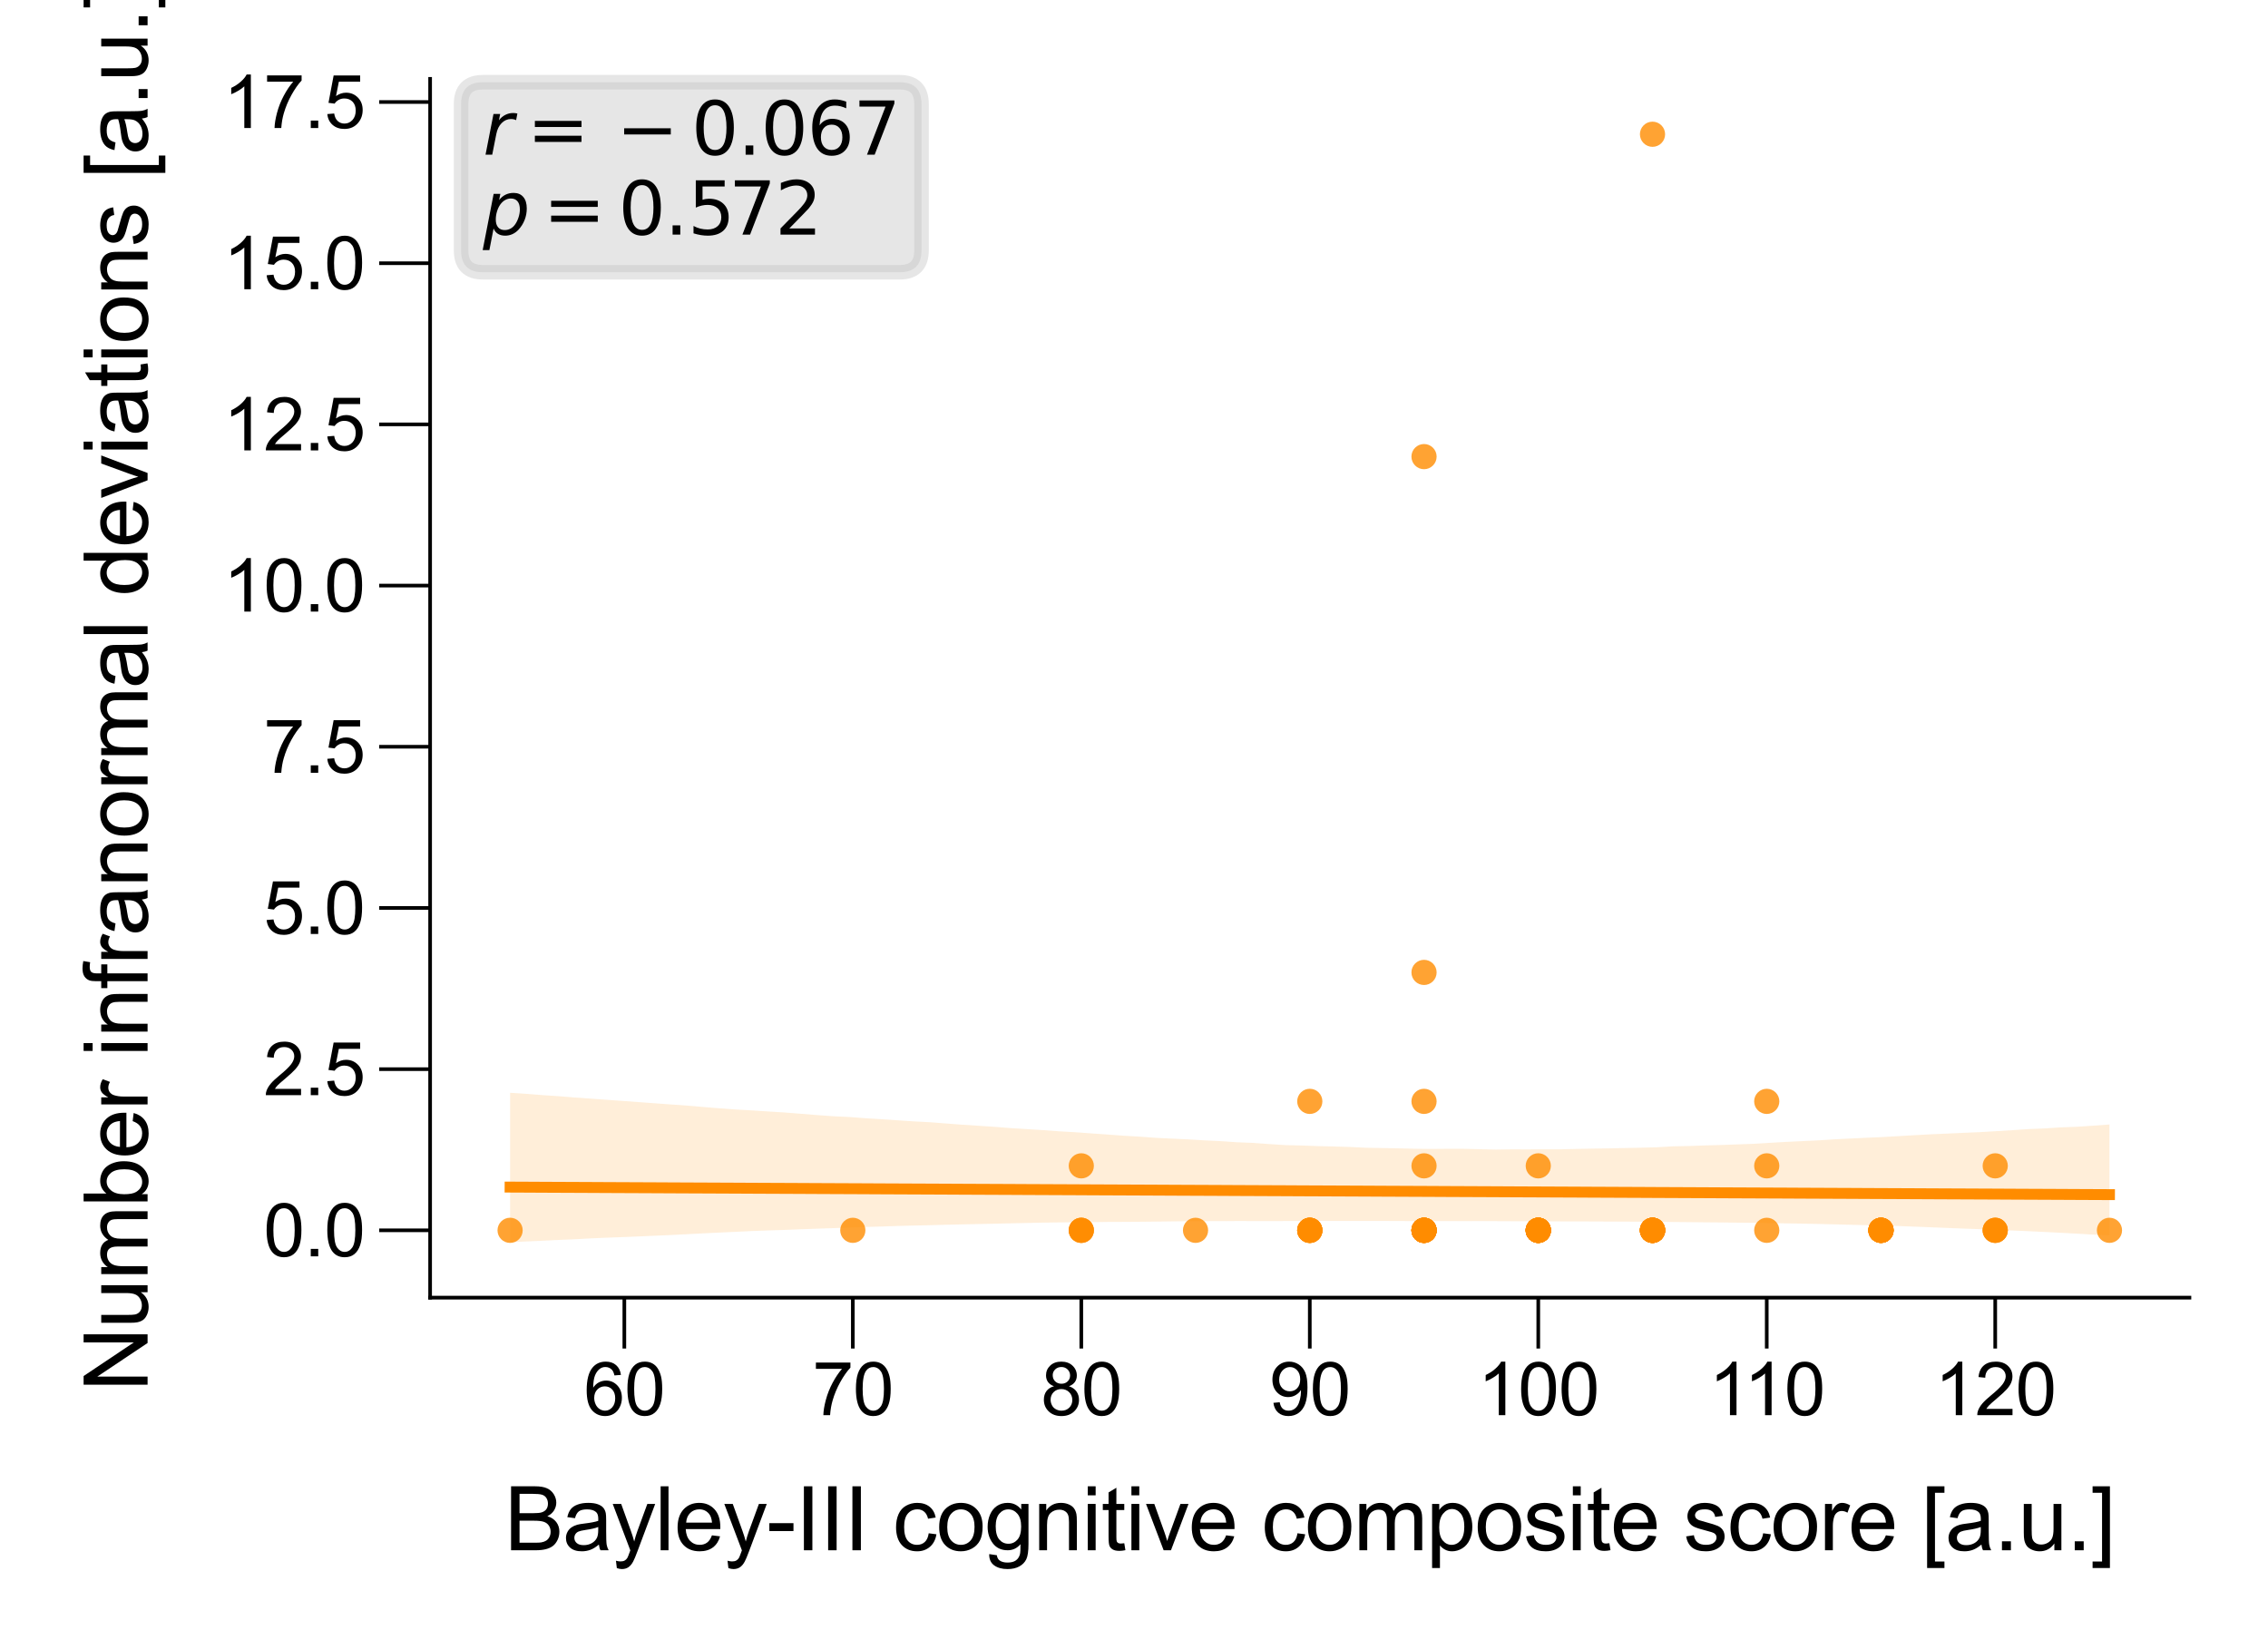 <?xml version="1.0" encoding="utf-8" standalone="no"?>
<!DOCTYPE svg PUBLIC "-//W3C//DTD SVG 1.1//EN"
  "http://www.w3.org/Graphics/SVG/1.1/DTD/svg11.dtd">
<svg xmlns:xlink="http://www.w3.org/1999/xlink" width="155.906pt" height="113.386pt" viewBox="0 0 155.906 113.386" xmlns="http://www.w3.org/2000/svg" version="1.1">
 <defs>
  <style type="text/css">*{stroke-linejoin: round; stroke-linecap: butt}</style>
 </defs>
 <g id="figure_1">
  <g id="patch_1">
   <path d="M 0 113.386 
L 155.906 113.386 
L 155.906 0 
L 0 0 
z
" style="fill: #ffffff"/>
  </g>
  <g id="axes_1">
   <g id="patch_2">
    <path d="M 29.567 89.218 
L 150.506 89.218 
L 150.506 5.421 
L 29.567 5.421 
z
" style="fill: #ffffff"/>
   </g>
   <g id="PathCollection_1">
    <defs>
     <path id="C0_0_1bb4675e45" d="M 0 0.866 
C 0.23 0.866 0.45 0.775 0.612 0.612 
C 0.775 0.45 0.866 0.23 0.866 -0 
C 0.866 -0.23 0.775 -0.45 0.612 -0.612 
C 0.45 -0.775 0.23 -0.866 0 -0.866 
C -0.23 -0.866 -0.45 -0.775 -0.612 -0.612 
C -0.775 -0.45 -0.866 -0.23 -0.866 0 
C -0.866 0.23 -0.775 0.45 -0.612 0.612 
C -0.45 0.775 -0.23 0.866 0 0.866 
z
"/>
    </defs>
    <g clip-path="url(#pcf43f48d7f)">
     <use xlink:href="#C0_0_1bb4675e45" x="97.89" y="84.589" style="fill: #ff8c00; fill-opacity: 0.8"/>
    </g>
    <g clip-path="url(#pcf43f48d7f)">
     <use xlink:href="#C0_0_1bb4675e45" x="105.743" y="84.589" style="fill: #ff8c00; fill-opacity: 0.8"/>
    </g>
    <g clip-path="url(#pcf43f48d7f)">
     <use xlink:href="#C0_0_1bb4675e45" x="74.33" y="84.589" style="fill: #ff8c00; fill-opacity: 0.8"/>
    </g>
    <g clip-path="url(#pcf43f48d7f)">
     <use xlink:href="#C0_0_1bb4675e45" x="113.596" y="84.589" style="fill: #ff8c00; fill-opacity: 0.8"/>
    </g>
    <g clip-path="url(#pcf43f48d7f)">
     <use xlink:href="#C0_0_1bb4675e45" x="129.302" y="84.589" style="fill: #ff8c00; fill-opacity: 0.8"/>
    </g>
    <g clip-path="url(#pcf43f48d7f)">
     <use xlink:href="#C0_0_1bb4675e45" x="113.596" y="84.589" style="fill: #ff8c00; fill-opacity: 0.8"/>
    </g>
    <g clip-path="url(#pcf43f48d7f)">
     <use xlink:href="#C0_0_1bb4675e45" x="113.596" y="84.589" style="fill: #ff8c00; fill-opacity: 0.8"/>
    </g>
    <g clip-path="url(#pcf43f48d7f)">
     <use xlink:href="#C0_0_1bb4675e45" x="121.449" y="84.589" style="fill: #ff8c00; fill-opacity: 0.8"/>
    </g>
    <g clip-path="url(#pcf43f48d7f)">
     <use xlink:href="#C0_0_1bb4675e45" x="97.89" y="84.589" style="fill: #ff8c00; fill-opacity: 0.8"/>
    </g>
    <g clip-path="url(#pcf43f48d7f)">
     <use xlink:href="#C0_0_1bb4675e45" x="113.596" y="84.589" style="fill: #ff8c00; fill-opacity: 0.8"/>
    </g>
    <g clip-path="url(#pcf43f48d7f)">
     <use xlink:href="#C0_0_1bb4675e45" x="105.743" y="84.589" style="fill: #ff8c00; fill-opacity: 0.8"/>
    </g>
    <g clip-path="url(#pcf43f48d7f)">
     <use xlink:href="#C0_0_1bb4675e45" x="129.302" y="84.589" style="fill: #ff8c00; fill-opacity: 0.8"/>
    </g>
    <g clip-path="url(#pcf43f48d7f)">
     <use xlink:href="#C0_0_1bb4675e45" x="105.743" y="84.589" style="fill: #ff8c00; fill-opacity: 0.8"/>
    </g>
    <g clip-path="url(#pcf43f48d7f)">
     <use xlink:href="#C0_0_1bb4675e45" x="97.89" y="84.589" style="fill: #ff8c00; fill-opacity: 0.8"/>
    </g>
    <g clip-path="url(#pcf43f48d7f)">
     <use xlink:href="#C0_0_1bb4675e45" x="113.596" y="84.589" style="fill: #ff8c00; fill-opacity: 0.8"/>
    </g>
    <g clip-path="url(#pcf43f48d7f)">
     <use xlink:href="#C0_0_1bb4675e45" x="129.302" y="84.589" style="fill: #ff8c00; fill-opacity: 0.8"/>
    </g>
    <g clip-path="url(#pcf43f48d7f)">
     <use xlink:href="#C0_0_1bb4675e45" x="74.33" y="84.589" style="fill: #ff8c00; fill-opacity: 0.8"/>
    </g>
    <g clip-path="url(#pcf43f48d7f)">
     <use xlink:href="#C0_0_1bb4675e45" x="113.596" y="84.589" style="fill: #ff8c00; fill-opacity: 0.8"/>
    </g>
    <g clip-path="url(#pcf43f48d7f)">
     <use xlink:href="#C0_0_1bb4675e45" x="113.596" y="84.589" style="fill: #ff8c00; fill-opacity: 0.8"/>
    </g>
    <g clip-path="url(#pcf43f48d7f)">
     <use xlink:href="#C0_0_1bb4675e45" x="97.89" y="84.589" style="fill: #ff8c00; fill-opacity: 0.8"/>
    </g>
    <g clip-path="url(#pcf43f48d7f)">
     <use xlink:href="#C0_0_1bb4675e45" x="35.065" y="84.589" style="fill: #ff8c00; fill-opacity: 0.8"/>
    </g>
    <g clip-path="url(#pcf43f48d7f)">
     <use xlink:href="#C0_0_1bb4675e45" x="90.037" y="84.589" style="fill: #ff8c00; fill-opacity: 0.8"/>
    </g>
    <g clip-path="url(#pcf43f48d7f)">
     <use xlink:href="#C0_0_1bb4675e45" x="113.596" y="84.589" style="fill: #ff8c00; fill-opacity: 0.8"/>
    </g>
    <g clip-path="url(#pcf43f48d7f)">
     <use xlink:href="#C0_0_1bb4675e45" x="137.155" y="84.589" style="fill: #ff8c00; fill-opacity: 0.8"/>
    </g>
    <g clip-path="url(#pcf43f48d7f)">
     <use xlink:href="#C0_0_1bb4675e45" x="113.596" y="84.589" style="fill: #ff8c00; fill-opacity: 0.8"/>
    </g>
    <g clip-path="url(#pcf43f48d7f)">
     <use xlink:href="#C0_0_1bb4675e45" x="97.89" y="75.723" style="fill: #ff8c00; fill-opacity: 0.8"/>
    </g>
    <g clip-path="url(#pcf43f48d7f)">
     <use xlink:href="#C0_0_1bb4675e45" x="105.743" y="84.589" style="fill: #ff8c00; fill-opacity: 0.8"/>
    </g>
    <g clip-path="url(#pcf43f48d7f)">
     <use xlink:href="#C0_0_1bb4675e45" x="137.155" y="84.589" style="fill: #ff8c00; fill-opacity: 0.8"/>
    </g>
    <g clip-path="url(#pcf43f48d7f)">
     <use xlink:href="#C0_0_1bb4675e45" x="74.33" y="80.156" style="fill: #ff8c00; fill-opacity: 0.8"/>
    </g>
    <g clip-path="url(#pcf43f48d7f)">
     <use xlink:href="#C0_0_1bb4675e45" x="90.037" y="84.589" style="fill: #ff8c00; fill-opacity: 0.8"/>
    </g>
    <g clip-path="url(#pcf43f48d7f)">
     <use xlink:href="#C0_0_1bb4675e45" x="145.008" y="84.589" style="fill: #ff8c00; fill-opacity: 0.8"/>
    </g>
    <g clip-path="url(#pcf43f48d7f)">
     <use xlink:href="#C0_0_1bb4675e45" x="58.624" y="84.589" style="fill: #ff8c00; fill-opacity: 0.8"/>
    </g>
    <g clip-path="url(#pcf43f48d7f)">
     <use xlink:href="#C0_0_1bb4675e45" x="113.596" y="84.589" style="fill: #ff8c00; fill-opacity: 0.8"/>
    </g>
    <g clip-path="url(#pcf43f48d7f)">
     <use xlink:href="#C0_0_1bb4675e45" x="105.743" y="84.589" style="fill: #ff8c00; fill-opacity: 0.8"/>
    </g>
    <g clip-path="url(#pcf43f48d7f)">
     <use xlink:href="#C0_0_1bb4675e45" x="97.89" y="66.857" style="fill: #ff8c00; fill-opacity: 0.8"/>
    </g>
    <g clip-path="url(#pcf43f48d7f)">
     <use xlink:href="#C0_0_1bb4675e45" x="97.89" y="84.589" style="fill: #ff8c00; fill-opacity: 0.8"/>
    </g>
    <g clip-path="url(#pcf43f48d7f)">
     <use xlink:href="#C0_0_1bb4675e45" x="129.302" y="84.589" style="fill: #ff8c00; fill-opacity: 0.8"/>
    </g>
    <g clip-path="url(#pcf43f48d7f)">
     <use xlink:href="#C0_0_1bb4675e45" x="90.037" y="84.589" style="fill: #ff8c00; fill-opacity: 0.8"/>
    </g>
    <g clip-path="url(#pcf43f48d7f)">
     <use xlink:href="#C0_0_1bb4675e45" x="82.183" y="84.589" style="fill: #ff8c00; fill-opacity: 0.8"/>
    </g>
    <g clip-path="url(#pcf43f48d7f)">
     <use xlink:href="#C0_0_1bb4675e45" x="105.743" y="84.589" style="fill: #ff8c00; fill-opacity: 0.8"/>
    </g>
    <g clip-path="url(#pcf43f48d7f)">
     <use xlink:href="#C0_0_1bb4675e45" x="113.596" y="9.23" style="fill: #ff8c00; fill-opacity: 0.8"/>
    </g>
    <g clip-path="url(#pcf43f48d7f)">
     <use xlink:href="#C0_0_1bb4675e45" x="129.302" y="84.589" style="fill: #ff8c00; fill-opacity: 0.8"/>
    </g>
    <g clip-path="url(#pcf43f48d7f)">
     <use xlink:href="#C0_0_1bb4675e45" x="90.037" y="84.589" style="fill: #ff8c00; fill-opacity: 0.8"/>
    </g>
    <g clip-path="url(#pcf43f48d7f)">
     <use xlink:href="#C0_0_1bb4675e45" x="113.596" y="84.589" style="fill: #ff8c00; fill-opacity: 0.8"/>
    </g>
    <g clip-path="url(#pcf43f48d7f)">
     <use xlink:href="#C0_0_1bb4675e45" x="137.155" y="80.156" style="fill: #ff8c00; fill-opacity: 0.8"/>
    </g>
    <g clip-path="url(#pcf43f48d7f)">
     <use xlink:href="#C0_0_1bb4675e45" x="74.33" y="84.589" style="fill: #ff8c00; fill-opacity: 0.8"/>
    </g>
    <g clip-path="url(#pcf43f48d7f)">
     <use xlink:href="#C0_0_1bb4675e45" x="129.302" y="84.589" style="fill: #ff8c00; fill-opacity: 0.8"/>
    </g>
    <g clip-path="url(#pcf43f48d7f)">
     <use xlink:href="#C0_0_1bb4675e45" x="105.743" y="84.589" style="fill: #ff8c00; fill-opacity: 0.8"/>
    </g>
    <g clip-path="url(#pcf43f48d7f)">
     <use xlink:href="#C0_0_1bb4675e45" x="97.89" y="84.589" style="fill: #ff8c00; fill-opacity: 0.8"/>
    </g>
    <g clip-path="url(#pcf43f48d7f)">
     <use xlink:href="#C0_0_1bb4675e45" x="105.743" y="84.589" style="fill: #ff8c00; fill-opacity: 0.8"/>
    </g>
    <g clip-path="url(#pcf43f48d7f)">
     <use xlink:href="#C0_0_1bb4675e45" x="97.89" y="84.589" style="fill: #ff8c00; fill-opacity: 0.8"/>
    </g>
    <g clip-path="url(#pcf43f48d7f)">
     <use xlink:href="#C0_0_1bb4675e45" x="129.302" y="84.589" style="fill: #ff8c00; fill-opacity: 0.8"/>
    </g>
    <g clip-path="url(#pcf43f48d7f)">
     <use xlink:href="#C0_0_1bb4675e45" x="121.449" y="80.156" style="fill: #ff8c00; fill-opacity: 0.8"/>
    </g>
    <g clip-path="url(#pcf43f48d7f)">
     <use xlink:href="#C0_0_1bb4675e45" x="105.743" y="84.589" style="fill: #ff8c00; fill-opacity: 0.8"/>
    </g>
    <g clip-path="url(#pcf43f48d7f)">
     <use xlink:href="#C0_0_1bb4675e45" x="97.89" y="84.589" style="fill: #ff8c00; fill-opacity: 0.8"/>
    </g>
    <g clip-path="url(#pcf43f48d7f)">
     <use xlink:href="#C0_0_1bb4675e45" x="113.596" y="84.589" style="fill: #ff8c00; fill-opacity: 0.8"/>
    </g>
    <g clip-path="url(#pcf43f48d7f)">
     <use xlink:href="#C0_0_1bb4675e45" x="90.037" y="75.723" style="fill: #ff8c00; fill-opacity: 0.8"/>
    </g>
    <g clip-path="url(#pcf43f48d7f)">
     <use xlink:href="#C0_0_1bb4675e45" x="97.89" y="80.156" style="fill: #ff8c00; fill-opacity: 0.8"/>
    </g>
    <g clip-path="url(#pcf43f48d7f)">
     <use xlink:href="#C0_0_1bb4675e45" x="97.89" y="31.394" style="fill: #ff8c00; fill-opacity: 0.8"/>
    </g>
    <g clip-path="url(#pcf43f48d7f)">
     <use xlink:href="#C0_0_1bb4675e45" x="137.155" y="84.589" style="fill: #ff8c00; fill-opacity: 0.8"/>
    </g>
    <g clip-path="url(#pcf43f48d7f)">
     <use xlink:href="#C0_0_1bb4675e45" x="129.302" y="84.589" style="fill: #ff8c00; fill-opacity: 0.8"/>
    </g>
    <g clip-path="url(#pcf43f48d7f)">
     <use xlink:href="#C0_0_1bb4675e45" x="113.596" y="84.589" style="fill: #ff8c00; fill-opacity: 0.8"/>
    </g>
    <g clip-path="url(#pcf43f48d7f)">
     <use xlink:href="#C0_0_1bb4675e45" x="105.743" y="84.589" style="fill: #ff8c00; fill-opacity: 0.8"/>
    </g>
    <g clip-path="url(#pcf43f48d7f)">
     <use xlink:href="#C0_0_1bb4675e45" x="121.449" y="75.723" style="fill: #ff8c00; fill-opacity: 0.8"/>
    </g>
    <g clip-path="url(#pcf43f48d7f)">
     <use xlink:href="#C0_0_1bb4675e45" x="129.302" y="84.589" style="fill: #ff8c00; fill-opacity: 0.8"/>
    </g>
    <g clip-path="url(#pcf43f48d7f)">
     <use xlink:href="#C0_0_1bb4675e45" x="105.743" y="84.589" style="fill: #ff8c00; fill-opacity: 0.8"/>
    </g>
    <g clip-path="url(#pcf43f48d7f)">
     <use xlink:href="#C0_0_1bb4675e45" x="105.743" y="84.589" style="fill: #ff8c00; fill-opacity: 0.8"/>
    </g>
    <g clip-path="url(#pcf43f48d7f)">
     <use xlink:href="#C0_0_1bb4675e45" x="105.743" y="80.156" style="fill: #ff8c00; fill-opacity: 0.8"/>
    </g>
    <g clip-path="url(#pcf43f48d7f)">
     <use xlink:href="#C0_0_1bb4675e45" x="97.89" y="84.589" style="fill: #ff8c00; fill-opacity: 0.8"/>
    </g>
    <g clip-path="url(#pcf43f48d7f)">
     <use xlink:href="#C0_0_1bb4675e45" x="90.037" y="84.589" style="fill: #ff8c00; fill-opacity: 0.8"/>
    </g>
    <g clip-path="url(#pcf43f48d7f)">
     <use xlink:href="#C0_0_1bb4675e45" x="105.743" y="84.589" style="fill: #ff8c00; fill-opacity: 0.8"/>
    </g>
    <g clip-path="url(#pcf43f48d7f)">
     <use xlink:href="#C0_0_1bb4675e45" x="97.89" y="84.589" style="fill: #ff8c00; fill-opacity: 0.8"/>
    </g>
    <g clip-path="url(#pcf43f48d7f)">
     <use xlink:href="#C0_0_1bb4675e45" x="90.037" y="84.589" style="fill: #ff8c00; fill-opacity: 0.8"/>
    </g>
    <g clip-path="url(#pcf43f48d7f)">
     <use xlink:href="#C0_0_1bb4675e45" x="105.743" y="84.589" style="fill: #ff8c00; fill-opacity: 0.8"/>
    </g>
   </g>
   <g id="PolyCollection_1">
    <path d="M 35.065 75.134 
L 35.065 85.409 
L 36.175 85.355 
L 37.286 85.306 
L 38.396 85.25 
L 39.507 85.204 
L 40.617 85.143 
L 41.728 85.095 
L 42.838 85.054 
L 43.949 85.008 
L 45.06 84.96 
L 46.17 84.91 
L 47.281 84.853 
L 48.391 84.796 
L 49.502 84.741 
L 50.612 84.69 
L 51.723 84.637 
L 52.833 84.595 
L 53.944 84.561 
L 55.054 84.517 
L 56.165 84.477 
L 57.276 84.439 
L 58.386 84.399 
L 59.497 84.359 
L 60.607 84.327 
L 61.718 84.29 
L 62.828 84.261 
L 63.939 84.237 
L 65.049 84.205 
L 66.16 84.182 
L 67.27 84.157 
L 68.381 84.135 
L 69.491 84.108 
L 70.602 84.084 
L 71.713 84.06 
L 72.823 84.044 
L 73.934 84.037 
L 75.044 84.028 
L 76.155 84.012 
L 77.265 84.008 
L 78.376 84 
L 79.486 83.988 
L 80.597 83.974 
L 81.707 83.963 
L 82.818 83.959 
L 83.929 83.957 
L 85.039 83.949 
L 86.15 83.951 
L 87.26 83.951 
L 88.371 83.95 
L 89.481 83.948 
L 90.592 83.946 
L 91.702 83.943 
L 92.813 83.942 
L 93.923 83.943 
L 95.034 83.944 
L 96.144 83.949 
L 97.255 83.952 
L 98.366 83.95 
L 99.476 83.952 
L 100.587 83.956 
L 101.697 83.953 
L 102.808 83.958 
L 103.918 83.963 
L 105.029 83.963 
L 106.139 83.971 
L 107.25 83.975 
L 108.36 83.977 
L 109.471 83.98 
L 110.582 83.985 
L 111.692 83.99 
L 112.803 83.996 
L 113.913 84.006 
L 115.024 84.017 
L 116.134 84.027 
L 117.245 84.039 
L 118.355 84.048 
L 119.466 84.063 
L 120.576 84.074 
L 121.687 84.091 
L 122.797 84.111 
L 123.908 84.131 
L 125.019 84.152 
L 126.129 84.18 
L 127.24 84.208 
L 128.35 84.236 
L 129.461 84.267 
L 130.571 84.298 
L 131.682 84.339 
L 132.792 84.383 
L 133.903 84.427 
L 135.013 84.471 
L 136.124 84.511 
L 137.235 84.556 
L 138.345 84.602 
L 139.456 84.649 
L 140.566 84.702 
L 141.677 84.759 
L 142.787 84.82 
L 143.898 84.884 
L 145.008 84.936 
L 145.008 77.313 
L 145.008 77.313 
L 143.898 77.394 
L 142.787 77.469 
L 141.677 77.51 
L 140.566 77.583 
L 139.456 77.628 
L 138.345 77.703 
L 137.235 77.771 
L 136.124 77.837 
L 135.013 77.885 
L 133.903 77.936 
L 132.792 77.985 
L 131.682 78.044 
L 130.571 78.109 
L 129.461 78.174 
L 128.35 78.222 
L 127.24 78.276 
L 126.129 78.331 
L 125.019 78.403 
L 123.908 78.456 
L 122.797 78.508 
L 121.687 78.572 
L 120.576 78.64 
L 119.466 78.68 
L 118.355 78.72 
L 117.245 78.751 
L 116.134 78.792 
L 115.024 78.813 
L 113.913 78.878 
L 112.803 78.909 
L 111.692 78.932 
L 110.582 78.954 
L 109.471 78.972 
L 108.36 78.993 
L 107.25 79.019 
L 106.139 79.016 
L 105.029 79.025 
L 103.918 79.022 
L 102.808 79.037 
L 101.697 79.011 
L 100.587 78.984 
L 99.476 78.984 
L 98.366 78.994 
L 97.255 78.98 
L 96.144 78.953 
L 95.034 78.933 
L 93.923 78.913 
L 92.813 78.859 
L 91.702 78.825 
L 90.592 78.799 
L 89.481 78.757 
L 88.371 78.731 
L 87.26 78.66 
L 86.15 78.579 
L 85.039 78.534 
L 83.929 78.458 
L 82.818 78.405 
L 81.707 78.338 
L 80.597 78.286 
L 79.486 78.232 
L 78.376 78.151 
L 77.265 78.086 
L 76.155 78.005 
L 75.044 77.927 
L 73.934 77.846 
L 72.823 77.783 
L 71.713 77.701 
L 70.602 77.631 
L 69.491 77.563 
L 68.381 77.474 
L 67.27 77.401 
L 66.16 77.329 
L 65.049 77.244 
L 63.939 77.158 
L 62.828 77.1 
L 61.718 77.026 
L 60.607 76.951 
L 59.497 76.883 
L 58.386 76.798 
L 57.276 76.745 
L 56.165 76.665 
L 55.054 76.576 
L 53.944 76.488 
L 52.833 76.419 
L 51.723 76.346 
L 50.612 76.284 
L 49.502 76.204 
L 48.391 76.114 
L 47.281 76.019 
L 46.17 75.939 
L 45.06 75.858 
L 43.949 75.777 
L 42.838 75.696 
L 41.728 75.616 
L 40.617 75.535 
L 39.507 75.46 
L 38.396 75.367 
L 37.286 75.293 
L 36.175 75.208 
L 35.065 75.134 
z
" clip-path="url(#pcf43f48d7f)" style="fill: #ff8c00; fill-opacity: 0.15"/>
   </g>
   <g id="matplotlib.axis_1">
    <g id="xtick_1">
     <g id="line2d_1">
      <defs>
       <path id="m51508a1fb3" d="M 0 0 
L 0 3.5 
" style="stroke: #000000; stroke-width: 0.25"/>
      </defs>
      <g>
       <use xlink:href="#m51508a1fb3" x="42.918" y="89.218" style="stroke: #000000; stroke-width: 0.25"/>
      </g>
     </g>
     <g id="text_1">
      <!-- 60 -->
      <g transform="translate(40.137 97.297) scale(0.05 -0.05)">
       <defs>
        <path id="ArialMT-36" d="M 3184 3459 
L 2625 3416 
Q 2550 3747 2413 3897 
Q 2184 4138 1850 4138 
Q 1581 4138 1378 3988 
Q 1113 3794 959 3422 
Q 806 3050 800 2363 
Q 1003 2672 1297 2822 
Q 1591 2972 1913 2972 
Q 2475 2972 2870 2558 
Q 3266 2144 3266 1488 
Q 3266 1056 3080 686 
Q 2894 316 2569 119 
Q 2244 -78 1831 -78 
Q 1128 -78 684 439 
Q 241 956 241 2144 
Q 241 3472 731 4075 
Q 1159 4600 1884 4600 
Q 2425 4600 2770 4297 
Q 3116 3994 3184 3459 
z
M 888 1484 
Q 888 1194 1011 928 
Q 1134 663 1356 523 
Q 1578 384 1822 384 
Q 2178 384 2434 671 
Q 2691 959 2691 1453 
Q 2691 1928 2437 2201 
Q 2184 2475 1800 2475 
Q 1419 2475 1153 2201 
Q 888 1928 888 1484 
z
" transform="scale(0.016)"/>
        <path id="ArialMT-30" d="M 266 2259 
Q 266 3072 433 3567 
Q 600 4063 929 4331 
Q 1259 4600 1759 4600 
Q 2128 4600 2406 4451 
Q 2684 4303 2865 4023 
Q 3047 3744 3150 3342 
Q 3253 2941 3253 2259 
Q 3253 1453 3087 958 
Q 2922 463 2592 192 
Q 2263 -78 1759 -78 
Q 1097 -78 719 397 
Q 266 969 266 2259 
z
M 844 2259 
Q 844 1131 1108 757 
Q 1372 384 1759 384 
Q 2147 384 2411 759 
Q 2675 1134 2675 2259 
Q 2675 3391 2411 3762 
Q 2147 4134 1753 4134 
Q 1366 4134 1134 3806 
Q 844 3388 844 2259 
z
" transform="scale(0.016)"/>
       </defs>
       <use xlink:href="#ArialMT-36"/>
       <use xlink:href="#ArialMT-30" x="55.615"/>
      </g>
     </g>
    </g>
    <g id="xtick_2">
     <g id="line2d_2">
      <g>
       <use xlink:href="#m51508a1fb3" x="58.624" y="89.218" style="stroke: #000000; stroke-width: 0.25"/>
      </g>
     </g>
     <g id="text_2">
      <!-- 70 -->
      <g transform="translate(55.844 97.297) scale(0.05 -0.05)">
       <defs>
        <path id="ArialMT-37" d="M 303 3981 
L 303 4522 
L 3269 4522 
L 3269 4084 
Q 2831 3619 2401 2847 
Q 1972 2075 1738 1259 
Q 1569 684 1522 0 
L 944 0 
Q 953 541 1156 1306 
Q 1359 2072 1739 2783 
Q 2119 3494 2547 3981 
L 303 3981 
z
" transform="scale(0.016)"/>
       </defs>
       <use xlink:href="#ArialMT-37"/>
       <use xlink:href="#ArialMT-30" x="55.615"/>
      </g>
     </g>
    </g>
    <g id="xtick_3">
     <g id="line2d_3">
      <g>
       <use xlink:href="#m51508a1fb3" x="74.33" y="89.218" style="stroke: #000000; stroke-width: 0.25"/>
      </g>
     </g>
     <g id="text_3">
      <!-- 80 -->
      <g transform="translate(71.55 97.297) scale(0.05 -0.05)">
       <defs>
        <path id="ArialMT-38" d="M 1131 2484 
Q 781 2613 612 2850 
Q 444 3088 444 3419 
Q 444 3919 803 4259 
Q 1163 4600 1759 4600 
Q 2359 4600 2725 4251 
Q 3091 3903 3091 3403 
Q 3091 3084 2923 2848 
Q 2756 2613 2416 2484 
Q 2838 2347 3058 2040 
Q 3278 1734 3278 1309 
Q 3278 722 2862 322 
Q 2447 -78 1769 -78 
Q 1091 -78 675 323 
Q 259 725 259 1325 
Q 259 1772 486 2073 
Q 713 2375 1131 2484 
z
M 1019 3438 
Q 1019 3113 1228 2906 
Q 1438 2700 1772 2700 
Q 2097 2700 2305 2904 
Q 2513 3109 2513 3406 
Q 2513 3716 2298 3927 
Q 2084 4138 1766 4138 
Q 1444 4138 1231 3931 
Q 1019 3725 1019 3438 
z
M 838 1322 
Q 838 1081 952 856 
Q 1066 631 1291 507 
Q 1516 384 1775 384 
Q 2178 384 2440 643 
Q 2703 903 2703 1303 
Q 2703 1709 2433 1975 
Q 2163 2241 1756 2241 
Q 1359 2241 1098 1978 
Q 838 1716 838 1322 
z
" transform="scale(0.016)"/>
       </defs>
       <use xlink:href="#ArialMT-38"/>
       <use xlink:href="#ArialMT-30" x="55.615"/>
      </g>
     </g>
    </g>
    <g id="xtick_4">
     <g id="line2d_4">
      <g>
       <use xlink:href="#m51508a1fb3" x="90.037" y="89.218" style="stroke: #000000; stroke-width: 0.25"/>
      </g>
     </g>
     <g id="text_4">
      <!-- 90 -->
      <g transform="translate(87.256 97.297) scale(0.05 -0.05)">
       <defs>
        <path id="ArialMT-39" d="M 350 1059 
L 891 1109 
Q 959 728 1153 556 
Q 1347 384 1650 384 
Q 1909 384 2104 503 
Q 2300 622 2425 820 
Q 2550 1019 2634 1356 
Q 2719 1694 2719 2044 
Q 2719 2081 2716 2156 
Q 2547 1888 2255 1720 
Q 1963 1553 1622 1553 
Q 1053 1553 659 1965 
Q 266 2378 266 3053 
Q 266 3750 677 4175 
Q 1088 4600 1706 4600 
Q 2153 4600 2523 4359 
Q 2894 4119 3086 3673 
Q 3278 3228 3278 2384 
Q 3278 1506 3087 986 
Q 2897 466 2520 194 
Q 2144 -78 1638 -78 
Q 1100 -78 759 220 
Q 419 519 350 1059 
z
M 2653 3081 
Q 2653 3566 2395 3850 
Q 2138 4134 1775 4134 
Q 1400 4134 1122 3828 
Q 844 3522 844 3034 
Q 844 2597 1108 2323 
Q 1372 2050 1759 2050 
Q 2150 2050 2401 2323 
Q 2653 2597 2653 3081 
z
" transform="scale(0.016)"/>
       </defs>
       <use xlink:href="#ArialMT-39"/>
       <use xlink:href="#ArialMT-30" x="55.615"/>
      </g>
     </g>
    </g>
    <g id="xtick_5">
     <g id="line2d_5">
      <g>
       <use xlink:href="#m51508a1fb3" x="105.743" y="89.218" style="stroke: #000000; stroke-width: 0.25"/>
      </g>
     </g>
     <g id="text_5">
      <!-- 100 -->
      <g transform="translate(101.572 97.297) scale(0.05 -0.05)">
       <defs>
        <path id="ArialMT-31" d="M 2384 0 
L 1822 0 
L 1822 3584 
Q 1619 3391 1289 3197 
Q 959 3003 697 2906 
L 697 3450 
Q 1169 3672 1522 3987 
Q 1875 4303 2022 4600 
L 2384 4600 
L 2384 0 
z
" transform="scale(0.016)"/>
       </defs>
       <use xlink:href="#ArialMT-31"/>
       <use xlink:href="#ArialMT-30" x="55.615"/>
       <use xlink:href="#ArialMT-30" x="111.23"/>
      </g>
     </g>
    </g>
    <g id="xtick_6">
     <g id="line2d_6">
      <g>
       <use xlink:href="#m51508a1fb3" x="121.449" y="89.218" style="stroke: #000000; stroke-width: 0.25"/>
      </g>
     </g>
     <g id="text_6">
      <!-- 110 -->
      <g transform="translate(117.463 97.297) scale(0.05 -0.05)">
       <use xlink:href="#ArialMT-31"/>
       <use xlink:href="#ArialMT-31" x="48.24"/>
       <use xlink:href="#ArialMT-30" x="103.855"/>
      </g>
     </g>
    </g>
    <g id="xtick_7">
     <g id="line2d_7">
      <g>
       <use xlink:href="#m51508a1fb3" x="137.155" y="89.218" style="stroke: #000000; stroke-width: 0.25"/>
      </g>
     </g>
     <g id="text_7">
      <!-- 120 -->
      <g transform="translate(132.985 97.297) scale(0.05 -0.05)">
       <defs>
        <path id="ArialMT-32" d="M 3222 541 
L 3222 0 
L 194 0 
Q 188 203 259 391 
Q 375 700 629 1000 
Q 884 1300 1366 1694 
Q 2113 2306 2375 2664 
Q 2638 3022 2638 3341 
Q 2638 3675 2398 3904 
Q 2159 4134 1775 4134 
Q 1369 4134 1125 3890 
Q 881 3647 878 3216 
L 300 3275 
Q 359 3922 746 4261 
Q 1134 4600 1788 4600 
Q 2447 4600 2831 4234 
Q 3216 3869 3216 3328 
Q 3216 3053 3103 2787 
Q 2991 2522 2730 2228 
Q 2469 1934 1863 1422 
Q 1356 997 1212 845 
Q 1069 694 975 541 
L 3222 541 
z
" transform="scale(0.016)"/>
       </defs>
       <use xlink:href="#ArialMT-31"/>
       <use xlink:href="#ArialMT-32" x="55.615"/>
       <use xlink:href="#ArialMT-30" x="111.23"/>
      </g>
     </g>
    </g>
    <g id="text_8">
     <!-- Bayley-III cognitive composite score [a.u.] -->
     <g transform="translate(34.682 106.586) scale(0.06 -0.06)">
      <defs>
       <path id="ArialMT-42" d="M 469 0 
L 469 4581 
L 2188 4581 
Q 2713 4581 3030 4442 
Q 3347 4303 3526 4014 
Q 3706 3725 3706 3409 
Q 3706 3116 3547 2856 
Q 3388 2597 3066 2438 
Q 3481 2316 3704 2022 
Q 3928 1728 3928 1328 
Q 3928 1006 3792 729 
Q 3656 453 3456 303 
Q 3256 153 2954 76 
Q 2653 0 2216 0 
L 469 0 
z
M 1075 2656 
L 2066 2656 
Q 2469 2656 2644 2709 
Q 2875 2778 2992 2937 
Q 3109 3097 3109 3338 
Q 3109 3566 3000 3739 
Q 2891 3913 2687 3977 
Q 2484 4041 1991 4041 
L 1075 4041 
L 1075 2656 
z
M 1075 541 
L 2216 541 
Q 2509 541 2628 563 
Q 2838 600 2978 687 
Q 3119 775 3209 942 
Q 3300 1109 3300 1328 
Q 3300 1584 3169 1773 
Q 3038 1963 2805 2039 
Q 2572 2116 2134 2116 
L 1075 2116 
L 1075 541 
z
" transform="scale(0.016)"/>
       <path id="ArialMT-61" d="M 2588 409 
Q 2275 144 1986 34 
Q 1697 -75 1366 -75 
Q 819 -75 525 192 
Q 231 459 231 875 
Q 231 1119 342 1320 
Q 453 1522 633 1644 
Q 813 1766 1038 1828 
Q 1203 1872 1538 1913 
Q 2219 1994 2541 2106 
Q 2544 2222 2544 2253 
Q 2544 2597 2384 2738 
Q 2169 2928 1744 2928 
Q 1347 2928 1158 2789 
Q 969 2650 878 2297 
L 328 2372 
Q 403 2725 575 2942 
Q 747 3159 1072 3276 
Q 1397 3394 1825 3394 
Q 2250 3394 2515 3294 
Q 2781 3194 2906 3042 
Q 3031 2891 3081 2659 
Q 3109 2516 3109 2141 
L 3109 1391 
Q 3109 606 3145 398 
Q 3181 191 3288 0 
L 2700 0 
Q 2613 175 2588 409 
z
M 2541 1666 
Q 2234 1541 1622 1453 
Q 1275 1403 1131 1340 
Q 988 1278 909 1158 
Q 831 1038 831 891 
Q 831 666 1001 516 
Q 1172 366 1500 366 
Q 1825 366 2078 508 
Q 2331 650 2450 897 
Q 2541 1088 2541 1459 
L 2541 1666 
z
" transform="scale(0.016)"/>
       <path id="ArialMT-79" d="M 397 -1278 
L 334 -750 
Q 519 -800 656 -800 
Q 844 -800 956 -737 
Q 1069 -675 1141 -563 
Q 1194 -478 1313 -144 
Q 1328 -97 1363 -6 
L 103 3319 
L 709 3319 
L 1400 1397 
Q 1534 1031 1641 628 
Q 1738 1016 1872 1384 
L 2581 3319 
L 3144 3319 
L 1881 -56 
Q 1678 -603 1566 -809 
Q 1416 -1088 1222 -1217 
Q 1028 -1347 759 -1347 
Q 597 -1347 397 -1278 
z
" transform="scale(0.016)"/>
       <path id="ArialMT-6c" d="M 409 0 
L 409 4581 
L 972 4581 
L 972 0 
L 409 0 
z
" transform="scale(0.016)"/>
       <path id="ArialMT-65" d="M 2694 1069 
L 3275 997 
Q 3138 488 2766 206 
Q 2394 -75 1816 -75 
Q 1088 -75 661 373 
Q 234 822 234 1631 
Q 234 2469 665 2931 
Q 1097 3394 1784 3394 
Q 2450 3394 2872 2941 
Q 3294 2488 3294 1666 
Q 3294 1616 3291 1516 
L 816 1516 
Q 847 969 1125 678 
Q 1403 388 1819 388 
Q 2128 388 2347 550 
Q 2566 713 2694 1069 
z
M 847 1978 
L 2700 1978 
Q 2663 2397 2488 2606 
Q 2219 2931 1791 2931 
Q 1403 2931 1139 2672 
Q 875 2413 847 1978 
z
" transform="scale(0.016)"/>
       <path id="ArialMT-2d" d="M 203 1375 
L 203 1941 
L 1931 1941 
L 1931 1375 
L 203 1375 
z
" transform="scale(0.016)"/>
       <path id="ArialMT-49" d="M 597 0 
L 597 4581 
L 1203 4581 
L 1203 0 
L 597 0 
z
" transform="scale(0.016)"/>
       <path id="ArialMT-20" transform="scale(0.016)"/>
       <path id="ArialMT-63" d="M 2588 1216 
L 3141 1144 
Q 3050 572 2676 248 
Q 2303 -75 1759 -75 
Q 1078 -75 664 370 
Q 250 816 250 1647 
Q 250 2184 428 2587 
Q 606 2991 970 3192 
Q 1334 3394 1763 3394 
Q 2303 3394 2647 3120 
Q 2991 2847 3088 2344 
L 2541 2259 
Q 2463 2594 2264 2762 
Q 2066 2931 1784 2931 
Q 1359 2931 1093 2626 
Q 828 2322 828 1663 
Q 828 994 1084 691 
Q 1341 388 1753 388 
Q 2084 388 2306 591 
Q 2528 794 2588 1216 
z
" transform="scale(0.016)"/>
       <path id="ArialMT-6f" d="M 213 1659 
Q 213 2581 725 3025 
Q 1153 3394 1769 3394 
Q 2453 3394 2887 2945 
Q 3322 2497 3322 1706 
Q 3322 1066 3130 698 
Q 2938 331 2570 128 
Q 2203 -75 1769 -75 
Q 1072 -75 642 372 
Q 213 819 213 1659 
z
M 791 1659 
Q 791 1022 1069 705 
Q 1347 388 1769 388 
Q 2188 388 2466 706 
Q 2744 1025 2744 1678 
Q 2744 2294 2464 2611 
Q 2184 2928 1769 2928 
Q 1347 2928 1069 2612 
Q 791 2297 791 1659 
z
" transform="scale(0.016)"/>
       <path id="ArialMT-67" d="M 319 -275 
L 866 -356 
Q 900 -609 1056 -725 
Q 1266 -881 1628 -881 
Q 2019 -881 2231 -725 
Q 2444 -569 2519 -288 
Q 2563 -116 2559 434 
Q 2191 0 1641 0 
Q 956 0 581 494 
Q 206 988 206 1678 
Q 206 2153 378 2554 
Q 550 2956 876 3175 
Q 1203 3394 1644 3394 
Q 2231 3394 2613 2919 
L 2613 3319 
L 3131 3319 
L 3131 450 
Q 3131 -325 2973 -648 
Q 2816 -972 2473 -1159 
Q 2131 -1347 1631 -1347 
Q 1038 -1347 672 -1080 
Q 306 -813 319 -275 
z
M 784 1719 
Q 784 1066 1043 766 
Q 1303 466 1694 466 
Q 2081 466 2343 764 
Q 2606 1063 2606 1700 
Q 2606 2309 2336 2618 
Q 2066 2928 1684 2928 
Q 1309 2928 1046 2623 
Q 784 2319 784 1719 
z
" transform="scale(0.016)"/>
       <path id="ArialMT-6e" d="M 422 0 
L 422 3319 
L 928 3319 
L 928 2847 
Q 1294 3394 1984 3394 
Q 2284 3394 2536 3286 
Q 2788 3178 2913 3003 
Q 3038 2828 3088 2588 
Q 3119 2431 3119 2041 
L 3119 0 
L 2556 0 
L 2556 2019 
Q 2556 2363 2490 2533 
Q 2425 2703 2258 2804 
Q 2091 2906 1866 2906 
Q 1506 2906 1245 2678 
Q 984 2450 984 1813 
L 984 0 
L 422 0 
z
" transform="scale(0.016)"/>
       <path id="ArialMT-69" d="M 425 3934 
L 425 4581 
L 988 4581 
L 988 3934 
L 425 3934 
z
M 425 0 
L 425 3319 
L 988 3319 
L 988 0 
L 425 0 
z
" transform="scale(0.016)"/>
       <path id="ArialMT-74" d="M 1650 503 
L 1731 6 
Q 1494 -44 1306 -44 
Q 1000 -44 831 53 
Q 663 150 594 308 
Q 525 466 525 972 
L 525 2881 
L 113 2881 
L 113 3319 
L 525 3319 
L 525 4141 
L 1084 4478 
L 1084 3319 
L 1650 3319 
L 1650 2881 
L 1084 2881 
L 1084 941 
Q 1084 700 1114 631 
Q 1144 563 1211 522 
Q 1278 481 1403 481 
Q 1497 481 1650 503 
z
" transform="scale(0.016)"/>
       <path id="ArialMT-76" d="M 1344 0 
L 81 3319 
L 675 3319 
L 1388 1331 
Q 1503 1009 1600 663 
Q 1675 925 1809 1294 
L 2547 3319 
L 3125 3319 
L 1869 0 
L 1344 0 
z
" transform="scale(0.016)"/>
       <path id="ArialMT-6d" d="M 422 0 
L 422 3319 
L 925 3319 
L 925 2853 
Q 1081 3097 1340 3245 
Q 1600 3394 1931 3394 
Q 2300 3394 2536 3241 
Q 2772 3088 2869 2813 
Q 3263 3394 3894 3394 
Q 4388 3394 4653 3120 
Q 4919 2847 4919 2278 
L 4919 0 
L 4359 0 
L 4359 2091 
Q 4359 2428 4304 2576 
Q 4250 2725 4106 2815 
Q 3963 2906 3769 2906 
Q 3419 2906 3187 2673 
Q 2956 2441 2956 1928 
L 2956 0 
L 2394 0 
L 2394 2156 
Q 2394 2531 2256 2718 
Q 2119 2906 1806 2906 
Q 1569 2906 1367 2781 
Q 1166 2656 1075 2415 
Q 984 2175 984 1722 
L 984 0 
L 422 0 
z
" transform="scale(0.016)"/>
       <path id="ArialMT-70" d="M 422 -1272 
L 422 3319 
L 934 3319 
L 934 2888 
Q 1116 3141 1344 3267 
Q 1572 3394 1897 3394 
Q 2322 3394 2647 3175 
Q 2972 2956 3137 2557 
Q 3303 2159 3303 1684 
Q 3303 1175 3120 767 
Q 2938 359 2589 142 
Q 2241 -75 1856 -75 
Q 1575 -75 1351 44 
Q 1128 163 984 344 
L 984 -1272 
L 422 -1272 
z
M 931 1641 
Q 931 1000 1190 694 
Q 1450 388 1819 388 
Q 2194 388 2461 705 
Q 2728 1022 2728 1688 
Q 2728 2322 2467 2637 
Q 2206 2953 1844 2953 
Q 1484 2953 1207 2617 
Q 931 2281 931 1641 
z
" transform="scale(0.016)"/>
       <path id="ArialMT-73" d="M 197 991 
L 753 1078 
Q 800 744 1014 566 
Q 1228 388 1613 388 
Q 2000 388 2187 545 
Q 2375 703 2375 916 
Q 2375 1106 2209 1216 
Q 2094 1291 1634 1406 
Q 1016 1563 777 1677 
Q 538 1791 414 1992 
Q 291 2194 291 2438 
Q 291 2659 392 2848 
Q 494 3038 669 3163 
Q 800 3259 1026 3326 
Q 1253 3394 1513 3394 
Q 1903 3394 2198 3281 
Q 2494 3169 2634 2976 
Q 2775 2784 2828 2463 
L 2278 2388 
Q 2241 2644 2061 2787 
Q 1881 2931 1553 2931 
Q 1166 2931 1000 2803 
Q 834 2675 834 2503 
Q 834 2394 903 2306 
Q 972 2216 1119 2156 
Q 1203 2125 1616 2013 
Q 2213 1853 2448 1751 
Q 2684 1650 2818 1456 
Q 2953 1263 2953 975 
Q 2953 694 2789 445 
Q 2625 197 2315 61 
Q 2006 -75 1616 -75 
Q 969 -75 630 194 
Q 291 463 197 991 
z
" transform="scale(0.016)"/>
       <path id="ArialMT-72" d="M 416 0 
L 416 3319 
L 922 3319 
L 922 2816 
Q 1116 3169 1280 3281 
Q 1444 3394 1641 3394 
Q 1925 3394 2219 3213 
L 2025 2691 
Q 1819 2813 1613 2813 
Q 1428 2813 1281 2702 
Q 1134 2591 1072 2394 
Q 978 2094 978 1738 
L 978 0 
L 416 0 
z
" transform="scale(0.016)"/>
       <path id="ArialMT-5b" d="M 434 -1272 
L 434 4581 
L 1675 4581 
L 1675 4116 
L 997 4116 
L 997 -806 
L 1675 -806 
L 1675 -1272 
L 434 -1272 
z
" transform="scale(0.016)"/>
       <path id="ArialMT-2e" d="M 581 0 
L 581 641 
L 1222 641 
L 1222 0 
L 581 0 
z
" transform="scale(0.016)"/>
       <path id="ArialMT-75" d="M 2597 0 
L 2597 488 
Q 2209 -75 1544 -75 
Q 1250 -75 995 37 
Q 741 150 617 320 
Q 494 491 444 738 
Q 409 903 409 1263 
L 409 3319 
L 972 3319 
L 972 1478 
Q 972 1038 1006 884 
Q 1059 663 1231 536 
Q 1403 409 1656 409 
Q 1909 409 2131 539 
Q 2353 669 2445 892 
Q 2538 1116 2538 1541 
L 2538 3319 
L 3100 3319 
L 3100 0 
L 2597 0 
z
" transform="scale(0.016)"/>
       <path id="ArialMT-5d" d="M 1363 -1272 
L 122 -1272 
L 122 -806 
L 800 -806 
L 800 4116 
L 122 4116 
L 122 4581 
L 1363 4581 
L 1363 -1272 
z
" transform="scale(0.016)"/>
      </defs>
      <use xlink:href="#ArialMT-42"/>
      <use xlink:href="#ArialMT-61" x="66.699"/>
      <use xlink:href="#ArialMT-79" x="122.314"/>
      <use xlink:href="#ArialMT-6c" x="172.314"/>
      <use xlink:href="#ArialMT-65" x="194.531"/>
      <use xlink:href="#ArialMT-79" x="250.146"/>
      <use xlink:href="#ArialMT-2d" x="300.146"/>
      <use xlink:href="#ArialMT-49" x="333.447"/>
      <use xlink:href="#ArialMT-49" x="361.23"/>
      <use xlink:href="#ArialMT-49" x="389.014"/>
      <use xlink:href="#ArialMT-20" x="416.797"/>
      <use xlink:href="#ArialMT-63" x="444.58"/>
      <use xlink:href="#ArialMT-6f" x="494.58"/>
      <use xlink:href="#ArialMT-67" x="550.195"/>
      <use xlink:href="#ArialMT-6e" x="605.811"/>
      <use xlink:href="#ArialMT-69" x="661.426"/>
      <use xlink:href="#ArialMT-74" x="683.643"/>
      <use xlink:href="#ArialMT-69" x="711.426"/>
      <use xlink:href="#ArialMT-76" x="733.643"/>
      <use xlink:href="#ArialMT-65" x="783.643"/>
      <use xlink:href="#ArialMT-20" x="839.258"/>
      <use xlink:href="#ArialMT-63" x="867.041"/>
      <use xlink:href="#ArialMT-6f" x="917.041"/>
      <use xlink:href="#ArialMT-6d" x="972.656"/>
      <use xlink:href="#ArialMT-70" x="1055.957"/>
      <use xlink:href="#ArialMT-6f" x="1111.572"/>
      <use xlink:href="#ArialMT-73" x="1167.188"/>
      <use xlink:href="#ArialMT-69" x="1217.188"/>
      <use xlink:href="#ArialMT-74" x="1239.404"/>
      <use xlink:href="#ArialMT-65" x="1267.188"/>
      <use xlink:href="#ArialMT-20" x="1322.803"/>
      <use xlink:href="#ArialMT-73" x="1350.586"/>
      <use xlink:href="#ArialMT-63" x="1400.586"/>
      <use xlink:href="#ArialMT-6f" x="1450.586"/>
      <use xlink:href="#ArialMT-72" x="1506.201"/>
      <use xlink:href="#ArialMT-65" x="1539.502"/>
      <use xlink:href="#ArialMT-20" x="1595.117"/>
      <use xlink:href="#ArialMT-5b" x="1622.9"/>
      <use xlink:href="#ArialMT-61" x="1650.684"/>
      <use xlink:href="#ArialMT-2e" x="1706.299"/>
      <use xlink:href="#ArialMT-75" x="1734.082"/>
      <use xlink:href="#ArialMT-2e" x="1789.697"/>
      <use xlink:href="#ArialMT-5d" x="1817.48"/>
     </g>
    </g>
   </g>
   <g id="matplotlib.axis_2">
    <g id="ytick_1">
     <g id="line2d_8">
      <defs>
       <path id="me6a469a46f" d="M 0 0 
L -3.5 0 
" style="stroke: #000000; stroke-width: 0.25"/>
      </defs>
      <g>
       <use xlink:href="#me6a469a46f" x="29.567" y="84.589" style="stroke: #000000; stroke-width: 0.25"/>
      </g>
     </g>
     <g id="text_9">
      <!-- 0.0 -->
      <g transform="translate(18.117 86.378) scale(0.05 -0.05)">
       <use xlink:href="#ArialMT-30"/>
       <use xlink:href="#ArialMT-2e" x="55.615"/>
       <use xlink:href="#ArialMT-30" x="83.398"/>
      </g>
     </g>
    </g>
    <g id="ytick_2">
     <g id="line2d_9">
      <g>
       <use xlink:href="#me6a469a46f" x="29.567" y="73.507" style="stroke: #000000; stroke-width: 0.25"/>
      </g>
     </g>
     <g id="text_10">
      <!-- 2.5 -->
      <g transform="translate(18.117 75.296) scale(0.05 -0.05)">
       <defs>
        <path id="ArialMT-35" d="M 266 1200 
L 856 1250 
Q 922 819 1161 601 
Q 1400 384 1738 384 
Q 2144 384 2425 690 
Q 2706 997 2706 1503 
Q 2706 1984 2436 2262 
Q 2166 2541 1728 2541 
Q 1456 2541 1237 2417 
Q 1019 2294 894 2097 
L 366 2166 
L 809 4519 
L 3088 4519 
L 3088 3981 
L 1259 3981 
L 1013 2750 
Q 1425 3038 1878 3038 
Q 2478 3038 2890 2622 
Q 3303 2206 3303 1553 
Q 3303 931 2941 478 
Q 2500 -78 1738 -78 
Q 1113 -78 717 272 
Q 322 622 266 1200 
z
" transform="scale(0.016)"/>
       </defs>
       <use xlink:href="#ArialMT-32"/>
       <use xlink:href="#ArialMT-2e" x="55.615"/>
       <use xlink:href="#ArialMT-35" x="83.398"/>
      </g>
     </g>
    </g>
    <g id="ytick_3">
     <g id="line2d_10">
      <g>
       <use xlink:href="#me6a469a46f" x="29.567" y="62.424" style="stroke: #000000; stroke-width: 0.25"/>
      </g>
     </g>
     <g id="text_11">
      <!-- 5.0 -->
      <g transform="translate(18.117 64.214) scale(0.05 -0.05)">
       <use xlink:href="#ArialMT-35"/>
       <use xlink:href="#ArialMT-2e" x="55.615"/>
       <use xlink:href="#ArialMT-30" x="83.398"/>
      </g>
     </g>
    </g>
    <g id="ytick_4">
     <g id="line2d_11">
      <g>
       <use xlink:href="#me6a469a46f" x="29.567" y="51.342" style="stroke: #000000; stroke-width: 0.25"/>
      </g>
     </g>
     <g id="text_12">
      <!-- 7.5 -->
      <g transform="translate(18.117 53.132) scale(0.05 -0.05)">
       <use xlink:href="#ArialMT-37"/>
       <use xlink:href="#ArialMT-2e" x="55.615"/>
       <use xlink:href="#ArialMT-35" x="83.398"/>
      </g>
     </g>
    </g>
    <g id="ytick_5">
     <g id="line2d_12">
      <g>
       <use xlink:href="#me6a469a46f" x="29.567" y="40.26" style="stroke: #000000; stroke-width: 0.25"/>
      </g>
     </g>
     <g id="text_13">
      <!-- 10.0 -->
      <g transform="translate(15.337 42.049) scale(0.05 -0.05)">
       <use xlink:href="#ArialMT-31"/>
       <use xlink:href="#ArialMT-30" x="55.615"/>
       <use xlink:href="#ArialMT-2e" x="111.23"/>
       <use xlink:href="#ArialMT-30" x="139.014"/>
      </g>
     </g>
    </g>
    <g id="ytick_6">
     <g id="line2d_13">
      <g>
       <use xlink:href="#me6a469a46f" x="29.567" y="29.178" style="stroke: #000000; stroke-width: 0.25"/>
      </g>
     </g>
     <g id="text_14">
      <!-- 12.5 -->
      <g transform="translate(15.337 30.967) scale(0.05 -0.05)">
       <use xlink:href="#ArialMT-31"/>
       <use xlink:href="#ArialMT-32" x="55.615"/>
       <use xlink:href="#ArialMT-2e" x="111.23"/>
       <use xlink:href="#ArialMT-35" x="139.014"/>
      </g>
     </g>
    </g>
    <g id="ytick_7">
     <g id="line2d_14">
      <g>
       <use xlink:href="#me6a469a46f" x="29.567" y="18.096" style="stroke: #000000; stroke-width: 0.25"/>
      </g>
     </g>
     <g id="text_15">
      <!-- 15.0 -->
      <g transform="translate(15.337 19.885) scale(0.05 -0.05)">
       <use xlink:href="#ArialMT-31"/>
       <use xlink:href="#ArialMT-35" x="55.615"/>
       <use xlink:href="#ArialMT-2e" x="111.23"/>
       <use xlink:href="#ArialMT-30" x="139.014"/>
      </g>
     </g>
    </g>
    <g id="ytick_8">
     <g id="line2d_15">
      <g>
       <use xlink:href="#me6a469a46f" x="29.567" y="7.013" style="stroke: #000000; stroke-width: 0.25"/>
      </g>
     </g>
     <g id="text_16">
      <!-- 17.5 -->
      <g transform="translate(15.337 8.803) scale(0.05 -0.05)">
       <use xlink:href="#ArialMT-31"/>
       <use xlink:href="#ArialMT-37" x="55.615"/>
       <use xlink:href="#ArialMT-2e" x="111.23"/>
       <use xlink:href="#ArialMT-35" x="139.014"/>
      </g>
     </g>
    </g>
    <g id="text_17">
     <!-- Number infranormal deviations [a.u.] -->
     <g transform="translate(10.145 95.672) rotate(-90) scale(0.06 -0.06)">
      <defs>
       <path id="ArialMT-4e" d="M 488 0 
L 488 4581 
L 1109 4581 
L 3516 984 
L 3516 4581 
L 4097 4581 
L 4097 0 
L 3475 0 
L 1069 3600 
L 1069 0 
L 488 0 
z
" transform="scale(0.016)"/>
       <path id="ArialMT-62" d="M 941 0 
L 419 0 
L 419 4581 
L 981 4581 
L 981 2947 
Q 1338 3394 1891 3394 
Q 2197 3394 2470 3270 
Q 2744 3147 2920 2923 
Q 3097 2700 3197 2384 
Q 3297 2069 3297 1709 
Q 3297 856 2875 390 
Q 2453 -75 1863 -75 
Q 1275 -75 941 416 
L 941 0 
z
M 934 1684 
Q 934 1088 1097 822 
Q 1363 388 1816 388 
Q 2184 388 2453 708 
Q 2722 1028 2722 1663 
Q 2722 2313 2464 2622 
Q 2206 2931 1841 2931 
Q 1472 2931 1203 2611 
Q 934 2291 934 1684 
z
" transform="scale(0.016)"/>
       <path id="ArialMT-66" d="M 556 0 
L 556 2881 
L 59 2881 
L 59 3319 
L 556 3319 
L 556 3672 
Q 556 4006 616 4169 
Q 697 4388 901 4523 
Q 1106 4659 1475 4659 
Q 1713 4659 2000 4603 
L 1916 4113 
Q 1741 4144 1584 4144 
Q 1328 4144 1222 4034 
Q 1116 3925 1116 3625 
L 1116 3319 
L 1763 3319 
L 1763 2881 
L 1116 2881 
L 1116 0 
L 556 0 
z
" transform="scale(0.016)"/>
       <path id="ArialMT-64" d="M 2575 0 
L 2575 419 
Q 2259 -75 1647 -75 
Q 1250 -75 917 144 
Q 584 363 401 755 
Q 219 1147 219 1656 
Q 219 2153 384 2558 
Q 550 2963 881 3178 
Q 1213 3394 1622 3394 
Q 1922 3394 2156 3267 
Q 2391 3141 2538 2938 
L 2538 4581 
L 3097 4581 
L 3097 0 
L 2575 0 
z
M 797 1656 
Q 797 1019 1065 703 
Q 1334 388 1700 388 
Q 2069 388 2326 689 
Q 2584 991 2584 1609 
Q 2584 2291 2321 2609 
Q 2059 2928 1675 2928 
Q 1300 2928 1048 2622 
Q 797 2316 797 1656 
z
" transform="scale(0.016)"/>
      </defs>
      <use xlink:href="#ArialMT-4e"/>
      <use xlink:href="#ArialMT-75" x="72.217"/>
      <use xlink:href="#ArialMT-6d" x="127.832"/>
      <use xlink:href="#ArialMT-62" x="211.133"/>
      <use xlink:href="#ArialMT-65" x="266.748"/>
      <use xlink:href="#ArialMT-72" x="322.363"/>
      <use xlink:href="#ArialMT-20" x="355.664"/>
      <use xlink:href="#ArialMT-69" x="383.447"/>
      <use xlink:href="#ArialMT-6e" x="405.664"/>
      <use xlink:href="#ArialMT-66" x="461.279"/>
      <use xlink:href="#ArialMT-72" x="489.062"/>
      <use xlink:href="#ArialMT-61" x="522.363"/>
      <use xlink:href="#ArialMT-6e" x="577.979"/>
      <use xlink:href="#ArialMT-6f" x="633.594"/>
      <use xlink:href="#ArialMT-72" x="689.209"/>
      <use xlink:href="#ArialMT-6d" x="722.51"/>
      <use xlink:href="#ArialMT-61" x="805.811"/>
      <use xlink:href="#ArialMT-6c" x="861.426"/>
      <use xlink:href="#ArialMT-20" x="883.643"/>
      <use xlink:href="#ArialMT-64" x="911.426"/>
      <use xlink:href="#ArialMT-65" x="967.041"/>
      <use xlink:href="#ArialMT-76" x="1022.656"/>
      <use xlink:href="#ArialMT-69" x="1072.656"/>
      <use xlink:href="#ArialMT-61" x="1094.873"/>
      <use xlink:href="#ArialMT-74" x="1150.488"/>
      <use xlink:href="#ArialMT-69" x="1178.271"/>
      <use xlink:href="#ArialMT-6f" x="1200.488"/>
      <use xlink:href="#ArialMT-6e" x="1256.104"/>
      <use xlink:href="#ArialMT-73" x="1311.719"/>
      <use xlink:href="#ArialMT-20" x="1361.719"/>
      <use xlink:href="#ArialMT-5b" x="1389.502"/>
      <use xlink:href="#ArialMT-61" x="1417.285"/>
      <use xlink:href="#ArialMT-2e" x="1472.9"/>
      <use xlink:href="#ArialMT-75" x="1500.684"/>
      <use xlink:href="#ArialMT-2e" x="1556.299"/>
      <use xlink:href="#ArialMT-5d" x="1584.082"/>
     </g>
    </g>
   </g>
   <g id="line2d_16">
    <path d="M 35.065 81.617 
L 36.175 81.622 
L 37.286 81.628 
L 38.396 81.633 
L 39.507 81.638 
L 40.617 81.643 
L 41.728 81.649 
L 42.838 81.654 
L 43.949 81.659 
L 45.06 81.664 
L 46.17 81.67 
L 47.281 81.675 
L 48.391 81.68 
L 49.502 81.685 
L 50.612 81.69 
L 51.723 81.696 
L 52.833 81.701 
L 53.944 81.706 
L 55.054 81.711 
L 56.165 81.717 
L 57.276 81.722 
L 58.386 81.727 
L 59.497 81.732 
L 60.607 81.738 
L 61.718 81.743 
L 62.828 81.748 
L 63.939 81.753 
L 65.049 81.758 
L 66.16 81.764 
L 67.27 81.769 
L 68.381 81.774 
L 69.491 81.779 
L 70.602 81.785 
L 71.713 81.79 
L 72.823 81.795 
L 73.934 81.8 
L 75.044 81.806 
L 76.155 81.811 
L 77.265 81.816 
L 78.376 81.821 
L 79.486 81.826 
L 80.597 81.832 
L 81.707 81.837 
L 82.818 81.842 
L 83.929 81.847 
L 85.039 81.853 
L 86.15 81.858 
L 87.26 81.863 
L 88.371 81.868 
L 89.481 81.874 
L 90.592 81.879 
L 91.702 81.884 
L 92.813 81.889 
L 93.923 81.894 
L 95.034 81.9 
L 96.144 81.905 
L 97.255 81.91 
L 98.366 81.915 
L 99.476 81.921 
L 100.587 81.926 
L 101.697 81.931 
L 102.808 81.936 
L 103.918 81.942 
L 105.029 81.947 
L 106.139 81.952 
L 107.25 81.957 
L 108.36 81.962 
L 109.471 81.968 
L 110.582 81.973 
L 111.692 81.978 
L 112.803 81.983 
L 113.913 81.989 
L 115.024 81.994 
L 116.134 81.999 
L 117.245 82.004 
L 118.355 82.01 
L 119.466 82.015 
L 120.576 82.02 
L 121.687 82.025 
L 122.797 82.03 
L 123.908 82.036 
L 125.019 82.041 
L 126.129 82.046 
L 127.24 82.051 
L 128.35 82.057 
L 129.461 82.062 
L 130.571 82.067 
L 131.682 82.072 
L 132.792 82.078 
L 133.903 82.083 
L 135.013 82.088 
L 136.124 82.093 
L 137.235 82.098 
L 138.345 82.104 
L 139.456 82.109 
L 140.566 82.114 
L 141.677 82.119 
L 142.787 82.125 
L 143.898 82.13 
L 145.008 82.135 
" clip-path="url(#pcf43f48d7f)" style="fill: none; stroke: #ff8c00; stroke-width: 0.75; stroke-linecap: square"/>
   </g>
   <g id="patch_3">
    <path d="M 29.567 89.218 
L 29.567 5.421 
" style="fill: none; stroke: #000000; stroke-width: 0.25; stroke-linejoin: miter; stroke-linecap: square"/>
   </g>
   <g id="patch_4">
    <path d="M 29.567 89.218 
L 150.506 89.218 
" style="fill: none; stroke: #000000; stroke-width: 0.25; stroke-linejoin: miter; stroke-linecap: square"/>
   </g>
   <g id="text_18">
    <g id="patch_5">
     <path d="M 33.196 18.719 
L 61.846 18.719 
Q 63.346 18.719 63.346 17.219 
L 63.346 7.153 
Q 63.346 5.653 61.846 5.653 
L 33.196 5.653 
Q 31.696 5.653 31.696 7.153 
L 31.696 17.219 
Q 31.696 18.719 33.196 18.719 
z
" style="fill: #c0c0c0; opacity: 0.4; stroke: #c0c0c0; stroke-linejoin: miter"/>
    </g>
    <!-- $r=-0.067$ -->
    <g transform="translate(33.196 10.676) scale(0.05 -0.05)">
     <defs>
      <path id="DejaVuSans-Oblique-72" d="M 2853 2969 
Q 2766 3016 2653 3041 
Q 2541 3066 2413 3066 
Q 1953 3066 1609 2717 
Q 1266 2369 1153 1784 
L 800 0 
L 225 0 
L 909 3500 
L 1484 3500 
L 1375 2956 
Q 1603 3259 1920 3421 
Q 2238 3584 2597 3584 
Q 2691 3584 2781 3573 
Q 2872 3563 2963 3538 
L 2853 2969 
z
" transform="scale(0.016)"/>
      <path id="DejaVuSans-3d" d="M 678 2906 
L 4684 2906 
L 4684 2381 
L 678 2381 
L 678 2906 
z
M 678 1631 
L 4684 1631 
L 4684 1100 
L 678 1100 
L 678 1631 
z
" transform="scale(0.016)"/>
      <path id="DejaVuSans-2212" d="M 678 2272 
L 4684 2272 
L 4684 1741 
L 678 1741 
L 678 2272 
z
" transform="scale(0.016)"/>
      <path id="DejaVuSans-30" d="M 2034 4250 
Q 1547 4250 1301 3770 
Q 1056 3291 1056 2328 
Q 1056 1369 1301 889 
Q 1547 409 2034 409 
Q 2525 409 2770 889 
Q 3016 1369 3016 2328 
Q 3016 3291 2770 3770 
Q 2525 4250 2034 4250 
z
M 2034 4750 
Q 2819 4750 3233 4129 
Q 3647 3509 3647 2328 
Q 3647 1150 3233 529 
Q 2819 -91 2034 -91 
Q 1250 -91 836 529 
Q 422 1150 422 2328 
Q 422 3509 836 4129 
Q 1250 4750 2034 4750 
z
" transform="scale(0.016)"/>
      <path id="DejaVuSans-2e" d="M 684 794 
L 1344 794 
L 1344 0 
L 684 0 
L 684 794 
z
" transform="scale(0.016)"/>
      <path id="DejaVuSans-36" d="M 2113 2584 
Q 1688 2584 1439 2293 
Q 1191 2003 1191 1497 
Q 1191 994 1439 701 
Q 1688 409 2113 409 
Q 2538 409 2786 701 
Q 3034 994 3034 1497 
Q 3034 2003 2786 2293 
Q 2538 2584 2113 2584 
z
M 3366 4563 
L 3366 3988 
Q 3128 4100 2886 4159 
Q 2644 4219 2406 4219 
Q 1781 4219 1451 3797 
Q 1122 3375 1075 2522 
Q 1259 2794 1537 2939 
Q 1816 3084 2150 3084 
Q 2853 3084 3261 2657 
Q 3669 2231 3669 1497 
Q 3669 778 3244 343 
Q 2819 -91 2113 -91 
Q 1303 -91 875 529 
Q 447 1150 447 2328 
Q 447 3434 972 4092 
Q 1497 4750 2381 4750 
Q 2619 4750 2861 4703 
Q 3103 4656 3366 4563 
z
" transform="scale(0.016)"/>
      <path id="DejaVuSans-37" d="M 525 4666 
L 3525 4666 
L 3525 4397 
L 1831 0 
L 1172 0 
L 2766 4134 
L 525 4134 
L 525 4666 
z
" transform="scale(0.016)"/>
     </defs>
     <use xlink:href="#DejaVuSans-Oblique-72" transform="translate(0 0.781)"/>
     <use xlink:href="#DejaVuSans-3d" transform="translate(60.596 0.781)"/>
     <use xlink:href="#DejaVuSans-2212" transform="translate(183.35 0.781)"/>
     <use xlink:href="#DejaVuSans-30" transform="translate(286.621 0.781)"/>
     <use xlink:href="#DejaVuSans-2e" transform="translate(350.244 0.781)"/>
     <use xlink:href="#DejaVuSans-30" transform="translate(382.031 0.781)"/>
     <use xlink:href="#DejaVuSans-36" transform="translate(445.654 0.781)"/>
     <use xlink:href="#DejaVuSans-37" transform="translate(509.277 0.781)"/>
    </g>
    <!-- $p=0.572$ -->
    <g transform="translate(33.196 16.169) scale(0.05 -0.05)">
     <defs>
      <path id="DejaVuSans-Oblique-70" d="M 3175 2156 
Q 3175 2616 2975 2859 
Q 2775 3103 2400 3103 
Q 2144 3103 1911 2972 
Q 1678 2841 1497 2591 
Q 1319 2344 1212 1994 
Q 1106 1644 1106 1300 
Q 1106 863 1306 627 
Q 1506 391 1875 391 
Q 2147 391 2380 519 
Q 2613 647 2778 891 
Q 2956 1147 3065 1494 
Q 3175 1841 3175 2156 
z
M 1394 2969 
Q 1625 3272 1939 3428 
Q 2253 3584 2638 3584 
Q 3175 3584 3472 3232 
Q 3769 2881 3769 2247 
Q 3769 1728 3584 1258 
Q 3400 788 3053 416 
Q 2822 169 2531 39 
Q 2241 -91 1919 -91 
Q 1547 -91 1294 64 
Q 1041 219 916 525 
L 556 -1331 
L -19 -1331 
L 922 3500 
L 1497 3500 
L 1394 2969 
z
" transform="scale(0.016)"/>
      <path id="DejaVuSans-35" d="M 691 4666 
L 3169 4666 
L 3169 4134 
L 1269 4134 
L 1269 2991 
Q 1406 3038 1543 3061 
Q 1681 3084 1819 3084 
Q 2600 3084 3056 2656 
Q 3513 2228 3513 1497 
Q 3513 744 3044 326 
Q 2575 -91 1722 -91 
Q 1428 -91 1123 -41 
Q 819 9 494 109 
L 494 744 
Q 775 591 1075 516 
Q 1375 441 1709 441 
Q 2250 441 2565 725 
Q 2881 1009 2881 1497 
Q 2881 1984 2565 2268 
Q 2250 2553 1709 2553 
Q 1456 2553 1204 2497 
Q 953 2441 691 2322 
L 691 4666 
z
" transform="scale(0.016)"/>
      <path id="DejaVuSans-32" d="M 1228 531 
L 3431 531 
L 3431 0 
L 469 0 
L 469 531 
Q 828 903 1448 1529 
Q 2069 2156 2228 2338 
Q 2531 2678 2651 2914 
Q 2772 3150 2772 3378 
Q 2772 3750 2511 3984 
Q 2250 4219 1831 4219 
Q 1534 4219 1204 4116 
Q 875 4013 500 3803 
L 500 4441 
Q 881 4594 1212 4672 
Q 1544 4750 1819 4750 
Q 2544 4750 2975 4387 
Q 3406 4025 3406 3419 
Q 3406 3131 3298 2873 
Q 3191 2616 2906 2266 
Q 2828 2175 2409 1742 
Q 1991 1309 1228 531 
z
" transform="scale(0.016)"/>
     </defs>
     <use xlink:href="#DejaVuSans-Oblique-70" transform="translate(0 0.781)"/>
     <use xlink:href="#DejaVuSans-3d" transform="translate(82.959 0.781)"/>
     <use xlink:href="#DejaVuSans-30" transform="translate(186.23 0.781)"/>
     <use xlink:href="#DejaVuSans-2e" transform="translate(249.854 0.781)"/>
     <use xlink:href="#DejaVuSans-35" transform="translate(281.641 0.781)"/>
     <use xlink:href="#DejaVuSans-37" transform="translate(338.014 0.781)"/>
     <use xlink:href="#DejaVuSans-32" transform="translate(401.637 0.781)"/>
    </g>
   </g>
  </g>
 </g>
 <defs>
  <clipPath id="pcf43f48d7f">
   <rect x="29.567" y="5.421" width="120.938" height="83.798"/>
  </clipPath>
 </defs>
</svg>
